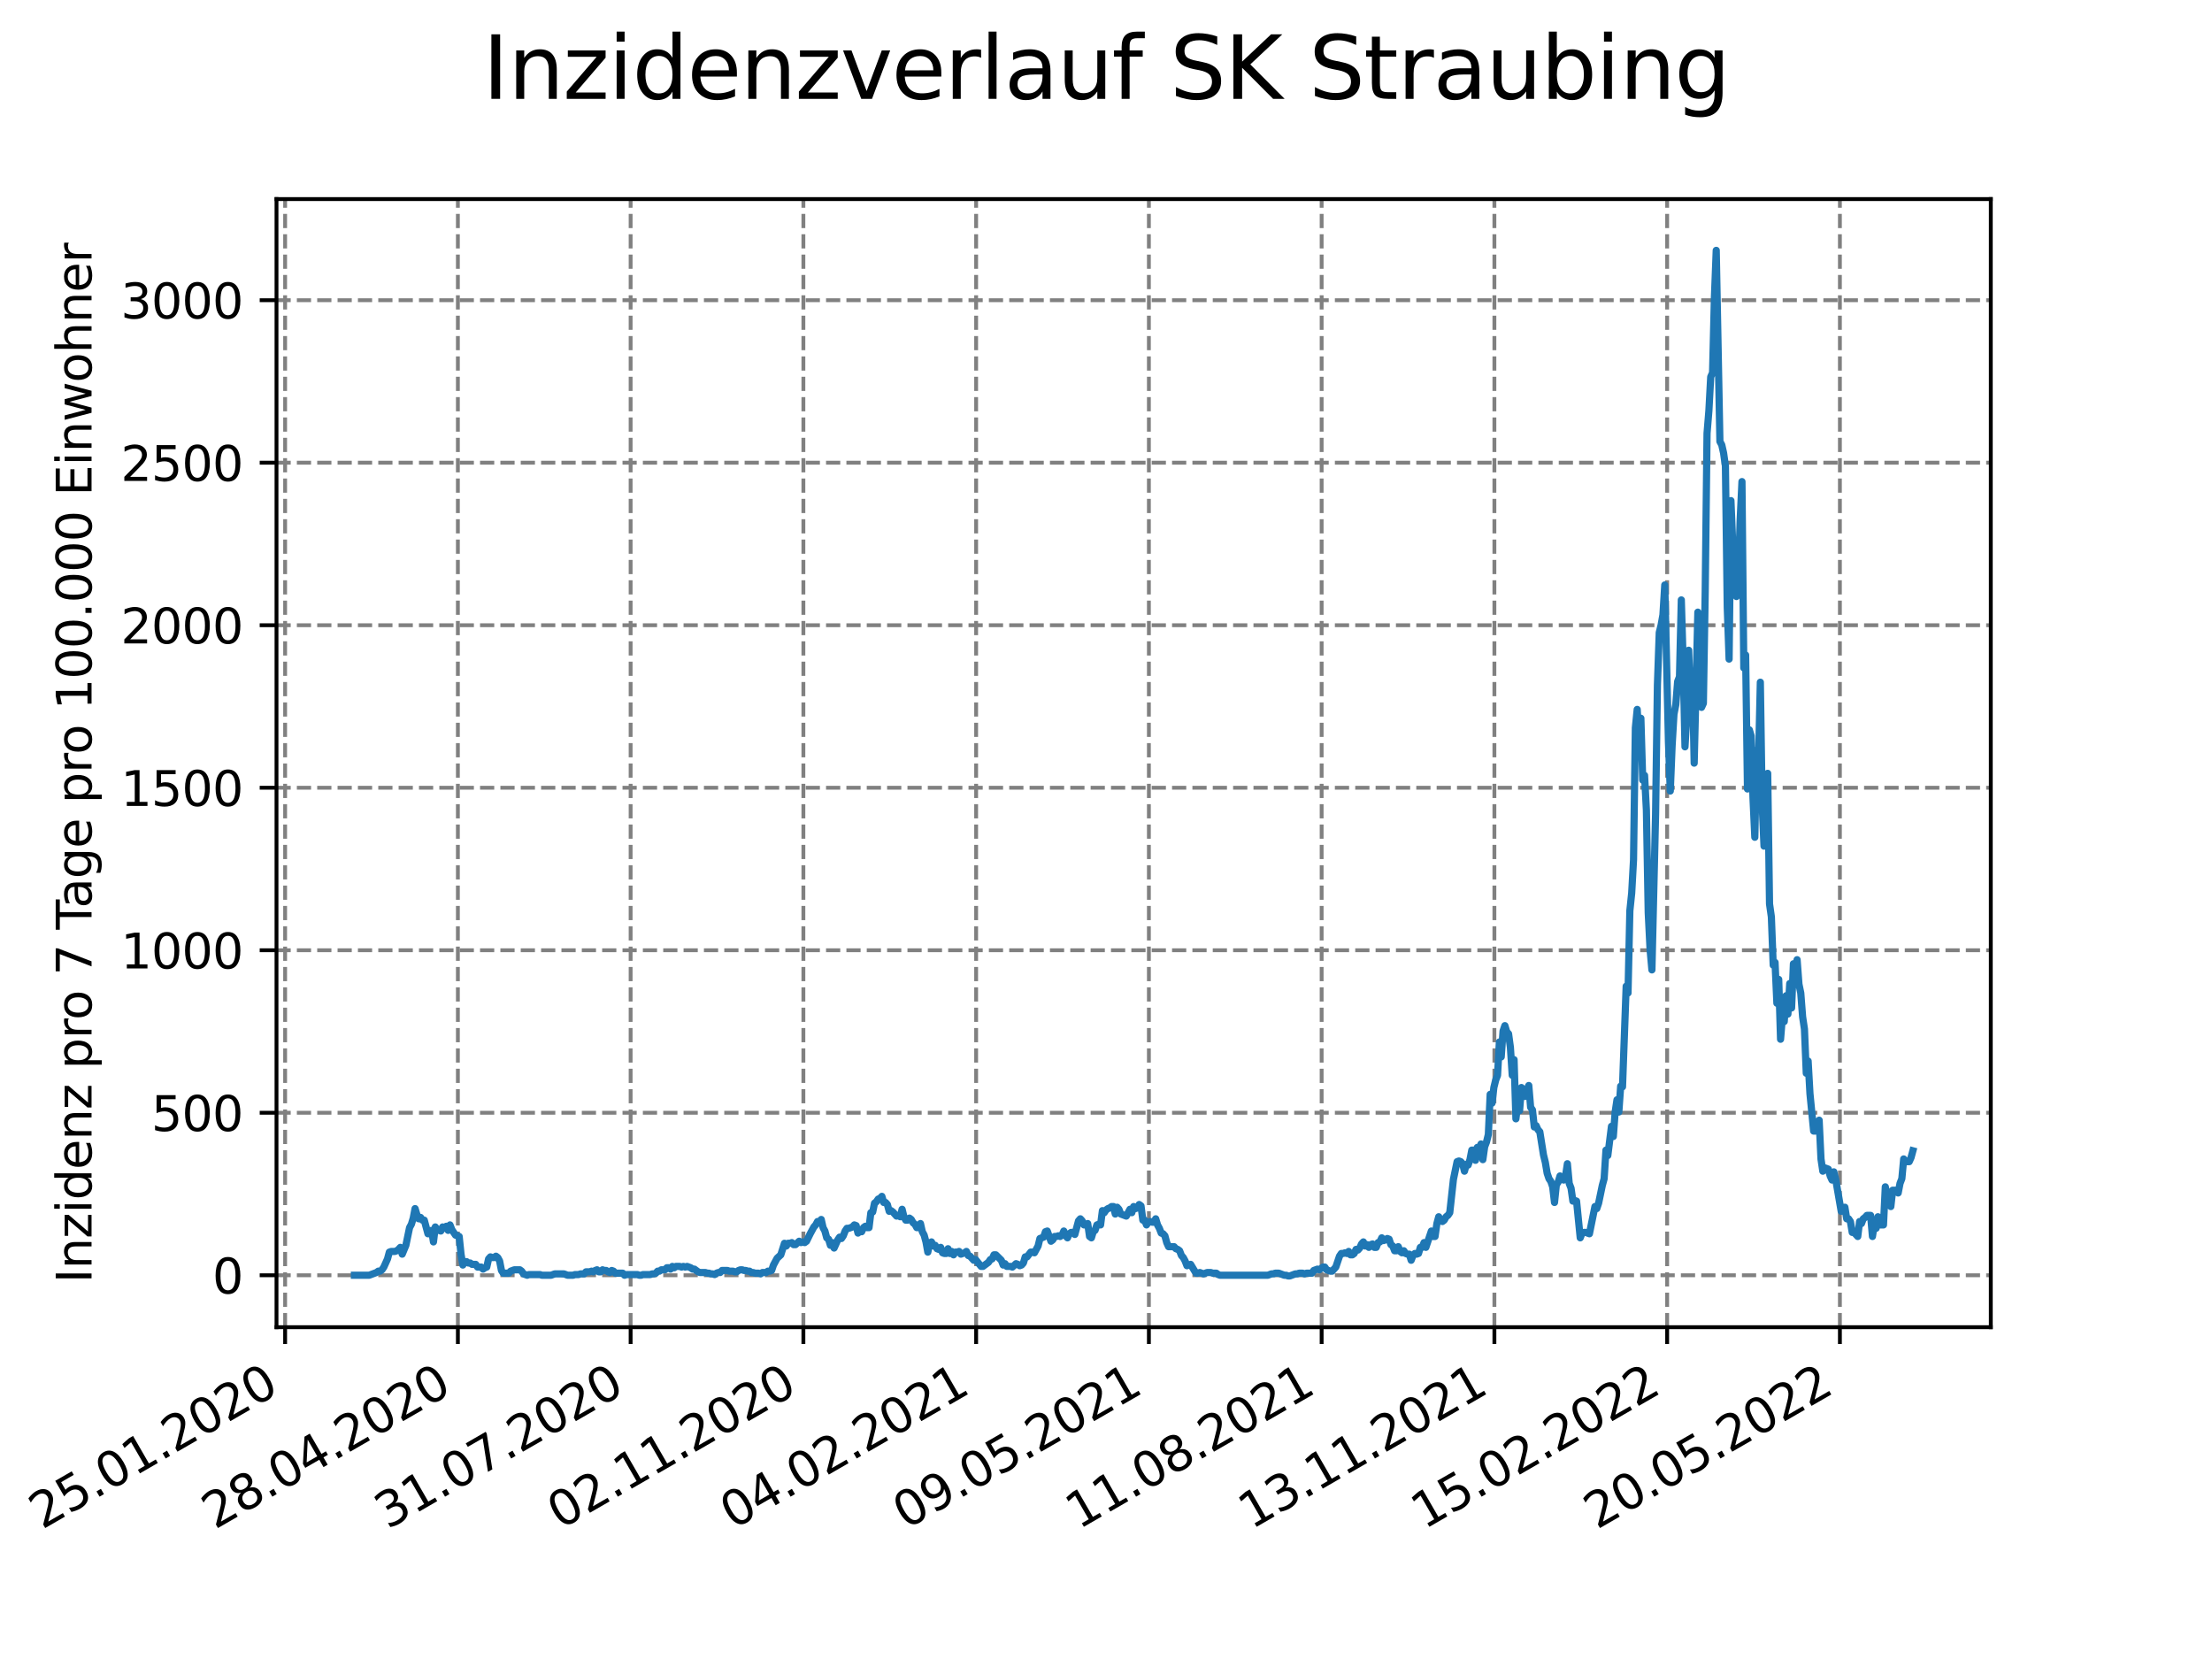 <?xml version="1.0" encoding="utf-8" standalone="no"?>
<!DOCTYPE svg PUBLIC "-//W3C//DTD SVG 1.1//EN"
  "http://www.w3.org/Graphics/SVG/1.1/DTD/svg11.dtd">
<svg xmlns:xlink="http://www.w3.org/1999/xlink" width="460.8pt" height="345.6pt" viewBox="0 0 460.8 345.6" xmlns="http://www.w3.org/2000/svg" version="1.1">
 <defs>
  <style type="text/css">*{stroke-linejoin: round; stroke-linecap: butt}</style>
 </defs>
 <g id="figure_1">
  <g id="patch_1">
   <path d="M 0 345.6 
L 460.8 345.6 
L 460.8 0 
L 0 0 
z
" style="fill: #ffffff"/>
  </g>
  <g id="axes_1">
   <g id="patch_2">
    <path d="M 57.6 276.48 
L 414.72 276.48 
L 414.72 41.472 
L 57.6 41.472 
z
" style="fill: #ffffff"/>
   </g>
   <g id="matplotlib.axis_1">
    <g id="xtick_1">
     <g id="line2d_1">
      <path d="M 59.396 276.48 
L 59.396 41.472 
" clip-path="url(#p473a9c6e36)" style="fill: none; stroke-dasharray: 2.96,1.28; stroke-dashoffset: 0; stroke: #808080; stroke-width: 0.8"/>
     </g>
     <g id="line2d_2">
      <defs>
       <path id="m94515f884a" d="M 0 0 
L 0 3.5 
" style="stroke: #000000; stroke-width: 0.8"/>
      </defs>
      <g>
       <use xlink:href="#m94515f884a" x="59.396" y="276.48" style="stroke: #000000; stroke-width: 0.8"/>
      </g>
     </g>
     <g id="text_1">
      <!-- 25.01.2020 -->
      <g transform="translate(8.771 318.689)rotate(-30)scale(0.1 -0.1)">
       <defs>
        <path id="DejaVuSans-32" d="M 1228 531 
L 3431 531 
L 3431 0 
L 469 0 
L 469 531 
Q 828 903 1448 1529 
Q 2069 2156 2228 2338 
Q 2531 2678 2651 2914 
Q 2772 3150 2772 3378 
Q 2772 3750 2511 3984 
Q 2250 4219 1831 4219 
Q 1534 4219 1204 4116 
Q 875 4013 500 3803 
L 500 4441 
Q 881 4594 1212 4672 
Q 1544 4750 1819 4750 
Q 2544 4750 2975 4387 
Q 3406 4025 3406 3419 
Q 3406 3131 3298 2873 
Q 3191 2616 2906 2266 
Q 2828 2175 2409 1742 
Q 1991 1309 1228 531 
z
" transform="scale(0.016)"/>
        <path id="DejaVuSans-35" d="M 691 4666 
L 3169 4666 
L 3169 4134 
L 1269 4134 
L 1269 2991 
Q 1406 3038 1543 3061 
Q 1681 3084 1819 3084 
Q 2600 3084 3056 2656 
Q 3513 2228 3513 1497 
Q 3513 744 3044 326 
Q 2575 -91 1722 -91 
Q 1428 -91 1123 -41 
Q 819 9 494 109 
L 494 744 
Q 775 591 1075 516 
Q 1375 441 1709 441 
Q 2250 441 2565 725 
Q 2881 1009 2881 1497 
Q 2881 1984 2565 2268 
Q 2250 2553 1709 2553 
Q 1456 2553 1204 2497 
Q 953 2441 691 2322 
L 691 4666 
z
" transform="scale(0.016)"/>
        <path id="DejaVuSans-2e" d="M 684 794 
L 1344 794 
L 1344 0 
L 684 0 
L 684 794 
z
" transform="scale(0.016)"/>
        <path id="DejaVuSans-30" d="M 2034 4250 
Q 1547 4250 1301 3770 
Q 1056 3291 1056 2328 
Q 1056 1369 1301 889 
Q 1547 409 2034 409 
Q 2525 409 2770 889 
Q 3016 1369 3016 2328 
Q 3016 3291 2770 3770 
Q 2525 4250 2034 4250 
z
M 2034 4750 
Q 2819 4750 3233 4129 
Q 3647 3509 3647 2328 
Q 3647 1150 3233 529 
Q 2819 -91 2034 -91 
Q 1250 -91 836 529 
Q 422 1150 422 2328 
Q 422 3509 836 4129 
Q 1250 4750 2034 4750 
z
" transform="scale(0.016)"/>
        <path id="DejaVuSans-31" d="M 794 531 
L 1825 531 
L 1825 4091 
L 703 3866 
L 703 4441 
L 1819 4666 
L 2450 4666 
L 2450 531 
L 3481 531 
L 3481 0 
L 794 0 
L 794 531 
z
" transform="scale(0.016)"/>
       </defs>
       <use xlink:href="#DejaVuSans-32"/>
       <use xlink:href="#DejaVuSans-35" x="63.623"/>
       <use xlink:href="#DejaVuSans-2e" x="127.246"/>
       <use xlink:href="#DejaVuSans-30" x="159.033"/>
       <use xlink:href="#DejaVuSans-31" x="222.656"/>
       <use xlink:href="#DejaVuSans-2e" x="286.279"/>
       <use xlink:href="#DejaVuSans-32" x="318.066"/>
       <use xlink:href="#DejaVuSans-30" x="381.689"/>
       <use xlink:href="#DejaVuSans-32" x="445.312"/>
       <use xlink:href="#DejaVuSans-30" x="508.936"/>
      </g>
     </g>
    </g>
    <g id="xtick_2">
     <g id="line2d_3">
      <path d="M 95.384 276.48 
L 95.384 41.472 
" clip-path="url(#p473a9c6e36)" style="fill: none; stroke-dasharray: 2.96,1.28; stroke-dashoffset: 0; stroke: #808080; stroke-width: 0.8"/>
     </g>
     <g id="line2d_4">
      <g>
       <use xlink:href="#m94515f884a" x="95.384" y="276.48" style="stroke: #000000; stroke-width: 0.8"/>
      </g>
     </g>
     <g id="text_2">
      <!-- 28.04.2020 -->
      <g transform="translate(44.759 318.689)rotate(-30)scale(0.1 -0.1)">
       <defs>
        <path id="DejaVuSans-38" d="M 2034 2216 
Q 1584 2216 1326 1975 
Q 1069 1734 1069 1313 
Q 1069 891 1326 650 
Q 1584 409 2034 409 
Q 2484 409 2743 651 
Q 3003 894 3003 1313 
Q 3003 1734 2745 1975 
Q 2488 2216 2034 2216 
z
M 1403 2484 
Q 997 2584 770 2862 
Q 544 3141 544 3541 
Q 544 4100 942 4425 
Q 1341 4750 2034 4750 
Q 2731 4750 3128 4425 
Q 3525 4100 3525 3541 
Q 3525 3141 3298 2862 
Q 3072 2584 2669 2484 
Q 3125 2378 3379 2068 
Q 3634 1759 3634 1313 
Q 3634 634 3220 271 
Q 2806 -91 2034 -91 
Q 1263 -91 848 271 
Q 434 634 434 1313 
Q 434 1759 690 2068 
Q 947 2378 1403 2484 
z
M 1172 3481 
Q 1172 3119 1398 2916 
Q 1625 2713 2034 2713 
Q 2441 2713 2670 2916 
Q 2900 3119 2900 3481 
Q 2900 3844 2670 4047 
Q 2441 4250 2034 4250 
Q 1625 4250 1398 4047 
Q 1172 3844 1172 3481 
z
" transform="scale(0.016)"/>
        <path id="DejaVuSans-34" d="M 2419 4116 
L 825 1625 
L 2419 1625 
L 2419 4116 
z
M 2253 4666 
L 3047 4666 
L 3047 1625 
L 3713 1625 
L 3713 1100 
L 3047 1100 
L 3047 0 
L 2419 0 
L 2419 1100 
L 313 1100 
L 313 1709 
L 2253 4666 
z
" transform="scale(0.016)"/>
       </defs>
       <use xlink:href="#DejaVuSans-32"/>
       <use xlink:href="#DejaVuSans-38" x="63.623"/>
       <use xlink:href="#DejaVuSans-2e" x="127.246"/>
       <use xlink:href="#DejaVuSans-30" x="159.033"/>
       <use xlink:href="#DejaVuSans-34" x="222.656"/>
       <use xlink:href="#DejaVuSans-2e" x="286.279"/>
       <use xlink:href="#DejaVuSans-32" x="318.066"/>
       <use xlink:href="#DejaVuSans-30" x="381.689"/>
       <use xlink:href="#DejaVuSans-32" x="445.312"/>
       <use xlink:href="#DejaVuSans-30" x="508.936"/>
      </g>
     </g>
    </g>
    <g id="xtick_3">
     <g id="line2d_5">
      <path d="M 131.371 276.48 
L 131.371 41.472 
" clip-path="url(#p473a9c6e36)" style="fill: none; stroke-dasharray: 2.96,1.28; stroke-dashoffset: 0; stroke: #808080; stroke-width: 0.8"/>
     </g>
     <g id="line2d_6">
      <g>
       <use xlink:href="#m94515f884a" x="131.371" y="276.48" style="stroke: #000000; stroke-width: 0.8"/>
      </g>
     </g>
     <g id="text_3">
      <!-- 31.07.2020 -->
      <g transform="translate(80.746 318.689)rotate(-30)scale(0.1 -0.1)">
       <defs>
        <path id="DejaVuSans-33" d="M 2597 2516 
Q 3050 2419 3304 2112 
Q 3559 1806 3559 1356 
Q 3559 666 3084 287 
Q 2609 -91 1734 -91 
Q 1441 -91 1130 -33 
Q 819 25 488 141 
L 488 750 
Q 750 597 1062 519 
Q 1375 441 1716 441 
Q 2309 441 2620 675 
Q 2931 909 2931 1356 
Q 2931 1769 2642 2001 
Q 2353 2234 1838 2234 
L 1294 2234 
L 1294 2753 
L 1863 2753 
Q 2328 2753 2575 2939 
Q 2822 3125 2822 3475 
Q 2822 3834 2567 4026 
Q 2313 4219 1838 4219 
Q 1578 4219 1281 4162 
Q 984 4106 628 3988 
L 628 4550 
Q 988 4650 1302 4700 
Q 1616 4750 1894 4750 
Q 2613 4750 3031 4423 
Q 3450 4097 3450 3541 
Q 3450 3153 3228 2886 
Q 3006 2619 2597 2516 
z
" transform="scale(0.016)"/>
        <path id="DejaVuSans-37" d="M 525 4666 
L 3525 4666 
L 3525 4397 
L 1831 0 
L 1172 0 
L 2766 4134 
L 525 4134 
L 525 4666 
z
" transform="scale(0.016)"/>
       </defs>
       <use xlink:href="#DejaVuSans-33"/>
       <use xlink:href="#DejaVuSans-31" x="63.623"/>
       <use xlink:href="#DejaVuSans-2e" x="127.246"/>
       <use xlink:href="#DejaVuSans-30" x="159.033"/>
       <use xlink:href="#DejaVuSans-37" x="222.656"/>
       <use xlink:href="#DejaVuSans-2e" x="286.279"/>
       <use xlink:href="#DejaVuSans-32" x="318.066"/>
       <use xlink:href="#DejaVuSans-30" x="381.689"/>
       <use xlink:href="#DejaVuSans-32" x="445.312"/>
       <use xlink:href="#DejaVuSans-30" x="508.936"/>
      </g>
     </g>
    </g>
    <g id="xtick_4">
     <g id="line2d_7">
      <path d="M 167.359 276.48 
L 167.359 41.472 
" clip-path="url(#p473a9c6e36)" style="fill: none; stroke-dasharray: 2.96,1.28; stroke-dashoffset: 0; stroke: #808080; stroke-width: 0.8"/>
     </g>
     <g id="line2d_8">
      <g>
       <use xlink:href="#m94515f884a" x="167.359" y="276.48" style="stroke: #000000; stroke-width: 0.8"/>
      </g>
     </g>
     <g id="text_4">
      <!-- 02.11.2020 -->
      <g transform="translate(116.734 318.689)rotate(-30)scale(0.1 -0.1)">
       <use xlink:href="#DejaVuSans-30"/>
       <use xlink:href="#DejaVuSans-32" x="63.623"/>
       <use xlink:href="#DejaVuSans-2e" x="127.246"/>
       <use xlink:href="#DejaVuSans-31" x="159.033"/>
       <use xlink:href="#DejaVuSans-31" x="222.656"/>
       <use xlink:href="#DejaVuSans-2e" x="286.279"/>
       <use xlink:href="#DejaVuSans-32" x="318.066"/>
       <use xlink:href="#DejaVuSans-30" x="381.689"/>
       <use xlink:href="#DejaVuSans-32" x="445.312"/>
       <use xlink:href="#DejaVuSans-30" x="508.936"/>
      </g>
     </g>
    </g>
    <g id="xtick_5">
     <g id="line2d_9">
      <path d="M 203.347 276.48 
L 203.347 41.472 
" clip-path="url(#p473a9c6e36)" style="fill: none; stroke-dasharray: 2.96,1.28; stroke-dashoffset: 0; stroke: #808080; stroke-width: 0.8"/>
     </g>
     <g id="line2d_10">
      <g>
       <use xlink:href="#m94515f884a" x="203.347" y="276.48" style="stroke: #000000; stroke-width: 0.8"/>
      </g>
     </g>
     <g id="text_5">
      <!-- 04.02.2021 -->
      <g transform="translate(152.722 318.689)rotate(-30)scale(0.1 -0.1)">
       <use xlink:href="#DejaVuSans-30"/>
       <use xlink:href="#DejaVuSans-34" x="63.623"/>
       <use xlink:href="#DejaVuSans-2e" x="127.246"/>
       <use xlink:href="#DejaVuSans-30" x="159.033"/>
       <use xlink:href="#DejaVuSans-32" x="222.656"/>
       <use xlink:href="#DejaVuSans-2e" x="286.279"/>
       <use xlink:href="#DejaVuSans-32" x="318.066"/>
       <use xlink:href="#DejaVuSans-30" x="381.689"/>
       <use xlink:href="#DejaVuSans-32" x="445.312"/>
       <use xlink:href="#DejaVuSans-31" x="508.936"/>
      </g>
     </g>
    </g>
    <g id="xtick_6">
     <g id="line2d_11">
      <path d="M 239.334 276.48 
L 239.334 41.472 
" clip-path="url(#p473a9c6e36)" style="fill: none; stroke-dasharray: 2.96,1.28; stroke-dashoffset: 0; stroke: #808080; stroke-width: 0.8"/>
     </g>
     <g id="line2d_12">
      <g>
       <use xlink:href="#m94515f884a" x="239.334" y="276.48" style="stroke: #000000; stroke-width: 0.8"/>
      </g>
     </g>
     <g id="text_6">
      <!-- 09.05.2021 -->
      <g transform="translate(188.709 318.689)rotate(-30)scale(0.1 -0.1)">
       <defs>
        <path id="DejaVuSans-39" d="M 703 97 
L 703 672 
Q 941 559 1184 500 
Q 1428 441 1663 441 
Q 2288 441 2617 861 
Q 2947 1281 2994 2138 
Q 2813 1869 2534 1725 
Q 2256 1581 1919 1581 
Q 1219 1581 811 2004 
Q 403 2428 403 3163 
Q 403 3881 828 4315 
Q 1253 4750 1959 4750 
Q 2769 4750 3195 4129 
Q 3622 3509 3622 2328 
Q 3622 1225 3098 567 
Q 2575 -91 1691 -91 
Q 1453 -91 1209 -44 
Q 966 3 703 97 
z
M 1959 2075 
Q 2384 2075 2632 2365 
Q 2881 2656 2881 3163 
Q 2881 3666 2632 3958 
Q 2384 4250 1959 4250 
Q 1534 4250 1286 3958 
Q 1038 3666 1038 3163 
Q 1038 2656 1286 2365 
Q 1534 2075 1959 2075 
z
" transform="scale(0.016)"/>
       </defs>
       <use xlink:href="#DejaVuSans-30"/>
       <use xlink:href="#DejaVuSans-39" x="63.623"/>
       <use xlink:href="#DejaVuSans-2e" x="127.246"/>
       <use xlink:href="#DejaVuSans-30" x="159.033"/>
       <use xlink:href="#DejaVuSans-35" x="222.656"/>
       <use xlink:href="#DejaVuSans-2e" x="286.279"/>
       <use xlink:href="#DejaVuSans-32" x="318.066"/>
       <use xlink:href="#DejaVuSans-30" x="381.689"/>
       <use xlink:href="#DejaVuSans-32" x="445.312"/>
       <use xlink:href="#DejaVuSans-31" x="508.936"/>
      </g>
     </g>
    </g>
    <g id="xtick_7">
     <g id="line2d_13">
      <path d="M 275.322 276.48 
L 275.322 41.472 
" clip-path="url(#p473a9c6e36)" style="fill: none; stroke-dasharray: 2.96,1.28; stroke-dashoffset: 0; stroke: #808080; stroke-width: 0.8"/>
     </g>
     <g id="line2d_14">
      <g>
       <use xlink:href="#m94515f884a" x="275.322" y="276.48" style="stroke: #000000; stroke-width: 0.8"/>
      </g>
     </g>
     <g id="text_7">
      <!-- 11.08.2021 -->
      <g transform="translate(224.697 318.689)rotate(-30)scale(0.1 -0.1)">
       <use xlink:href="#DejaVuSans-31"/>
       <use xlink:href="#DejaVuSans-31" x="63.623"/>
       <use xlink:href="#DejaVuSans-2e" x="127.246"/>
       <use xlink:href="#DejaVuSans-30" x="159.033"/>
       <use xlink:href="#DejaVuSans-38" x="222.656"/>
       <use xlink:href="#DejaVuSans-2e" x="286.279"/>
       <use xlink:href="#DejaVuSans-32" x="318.066"/>
       <use xlink:href="#DejaVuSans-30" x="381.689"/>
       <use xlink:href="#DejaVuSans-32" x="445.312"/>
       <use xlink:href="#DejaVuSans-31" x="508.936"/>
      </g>
     </g>
    </g>
    <g id="xtick_8">
     <g id="line2d_15">
      <path d="M 311.31 276.48 
L 311.31 41.472 
" clip-path="url(#p473a9c6e36)" style="fill: none; stroke-dasharray: 2.96,1.28; stroke-dashoffset: 0; stroke: #808080; stroke-width: 0.8"/>
     </g>
     <g id="line2d_16">
      <g>
       <use xlink:href="#m94515f884a" x="311.31" y="276.48" style="stroke: #000000; stroke-width: 0.8"/>
      </g>
     </g>
     <g id="text_8">
      <!-- 13.11.2021 -->
      <g transform="translate(260.685 318.689)rotate(-30)scale(0.1 -0.1)">
       <use xlink:href="#DejaVuSans-31"/>
       <use xlink:href="#DejaVuSans-33" x="63.623"/>
       <use xlink:href="#DejaVuSans-2e" x="127.246"/>
       <use xlink:href="#DejaVuSans-31" x="159.033"/>
       <use xlink:href="#DejaVuSans-31" x="222.656"/>
       <use xlink:href="#DejaVuSans-2e" x="286.279"/>
       <use xlink:href="#DejaVuSans-32" x="318.066"/>
       <use xlink:href="#DejaVuSans-30" x="381.689"/>
       <use xlink:href="#DejaVuSans-32" x="445.312"/>
       <use xlink:href="#DejaVuSans-31" x="508.936"/>
      </g>
     </g>
    </g>
    <g id="xtick_9">
     <g id="line2d_17">
      <path d="M 347.297 276.48 
L 347.297 41.472 
" clip-path="url(#p473a9c6e36)" style="fill: none; stroke-dasharray: 2.96,1.28; stroke-dashoffset: 0; stroke: #808080; stroke-width: 0.8"/>
     </g>
     <g id="line2d_18">
      <g>
       <use xlink:href="#m94515f884a" x="347.297" y="276.48" style="stroke: #000000; stroke-width: 0.8"/>
      </g>
     </g>
     <g id="text_9">
      <!-- 15.02.2022 -->
      <g transform="translate(296.672 318.689)rotate(-30)scale(0.1 -0.1)">
       <use xlink:href="#DejaVuSans-31"/>
       <use xlink:href="#DejaVuSans-35" x="63.623"/>
       <use xlink:href="#DejaVuSans-2e" x="127.246"/>
       <use xlink:href="#DejaVuSans-30" x="159.033"/>
       <use xlink:href="#DejaVuSans-32" x="222.656"/>
       <use xlink:href="#DejaVuSans-2e" x="286.279"/>
       <use xlink:href="#DejaVuSans-32" x="318.066"/>
       <use xlink:href="#DejaVuSans-30" x="381.689"/>
       <use xlink:href="#DejaVuSans-32" x="445.312"/>
       <use xlink:href="#DejaVuSans-32" x="508.936"/>
      </g>
     </g>
    </g>
    <g id="xtick_10">
     <g id="line2d_19">
      <path d="M 383.285 276.48 
L 383.285 41.472 
" clip-path="url(#p473a9c6e36)" style="fill: none; stroke-dasharray: 2.96,1.28; stroke-dashoffset: 0; stroke: #808080; stroke-width: 0.8"/>
     </g>
     <g id="line2d_20">
      <g>
       <use xlink:href="#m94515f884a" x="383.285" y="276.48" style="stroke: #000000; stroke-width: 0.8"/>
      </g>
     </g>
     <g id="text_10">
      <!-- 20.05.2022 -->
      <g transform="translate(332.66 318.689)rotate(-30)scale(0.1 -0.1)">
       <use xlink:href="#DejaVuSans-32"/>
       <use xlink:href="#DejaVuSans-30" x="63.623"/>
       <use xlink:href="#DejaVuSans-2e" x="127.246"/>
       <use xlink:href="#DejaVuSans-30" x="159.033"/>
       <use xlink:href="#DejaVuSans-35" x="222.656"/>
       <use xlink:href="#DejaVuSans-2e" x="286.279"/>
       <use xlink:href="#DejaVuSans-32" x="318.066"/>
       <use xlink:href="#DejaVuSans-30" x="381.689"/>
       <use xlink:href="#DejaVuSans-32" x="445.312"/>
       <use xlink:href="#DejaVuSans-32" x="508.936"/>
      </g>
     </g>
    </g>
   </g>
   <g id="matplotlib.axis_2">
    <g id="ytick_1">
     <g id="line2d_21">
      <path d="M 57.6 265.656 
L 414.72 265.656 
" clip-path="url(#p473a9c6e36)" style="fill: none; stroke-dasharray: 2.96,1.28; stroke-dashoffset: 0; stroke: #808080; stroke-width: 0.8"/>
     </g>
     <g id="line2d_22">
      <defs>
       <path id="mb7e774ec4a" d="M 0 0 
L -3.5 0 
" style="stroke: #000000; stroke-width: 0.8"/>
      </defs>
      <g>
       <use xlink:href="#mb7e774ec4a" x="57.6" y="265.656" style="stroke: #000000; stroke-width: 0.8"/>
      </g>
     </g>
     <g id="text_11">
      <!-- 0 -->
      <g transform="translate(44.237 269.455)scale(0.1 -0.1)">
       <use xlink:href="#DejaVuSans-30"/>
      </g>
     </g>
    </g>
    <g id="ytick_2">
     <g id="line2d_23">
      <path d="M 57.6 231.803 
L 414.72 231.803 
" clip-path="url(#p473a9c6e36)" style="fill: none; stroke-dasharray: 2.96,1.28; stroke-dashoffset: 0; stroke: #808080; stroke-width: 0.8"/>
     </g>
     <g id="line2d_24">
      <g>
       <use xlink:href="#mb7e774ec4a" x="57.6" y="231.803" style="stroke: #000000; stroke-width: 0.8"/>
      </g>
     </g>
     <g id="text_12">
      <!-- 500 -->
      <g transform="translate(31.512 235.602)scale(0.1 -0.1)">
       <use xlink:href="#DejaVuSans-35"/>
       <use xlink:href="#DejaVuSans-30" x="63.623"/>
       <use xlink:href="#DejaVuSans-30" x="127.246"/>
      </g>
     </g>
    </g>
    <g id="ytick_3">
     <g id="line2d_25">
      <path d="M 57.6 197.949 
L 414.72 197.949 
" clip-path="url(#p473a9c6e36)" style="fill: none; stroke-dasharray: 2.96,1.28; stroke-dashoffset: 0; stroke: #808080; stroke-width: 0.8"/>
     </g>
     <g id="line2d_26">
      <g>
       <use xlink:href="#mb7e774ec4a" x="57.6" y="197.949" style="stroke: #000000; stroke-width: 0.8"/>
      </g>
     </g>
     <g id="text_13">
      <!-- 1000 -->
      <g transform="translate(25.15 201.748)scale(0.1 -0.1)">
       <use xlink:href="#DejaVuSans-31"/>
       <use xlink:href="#DejaVuSans-30" x="63.623"/>
       <use xlink:href="#DejaVuSans-30" x="127.246"/>
       <use xlink:href="#DejaVuSans-30" x="190.869"/>
      </g>
     </g>
    </g>
    <g id="ytick_4">
     <g id="line2d_27">
      <path d="M 57.6 164.095 
L 414.72 164.095 
" clip-path="url(#p473a9c6e36)" style="fill: none; stroke-dasharray: 2.96,1.28; stroke-dashoffset: 0; stroke: #808080; stroke-width: 0.8"/>
     </g>
     <g id="line2d_28">
      <g>
       <use xlink:href="#mb7e774ec4a" x="57.6" y="164.095" style="stroke: #000000; stroke-width: 0.8"/>
      </g>
     </g>
     <g id="text_14">
      <!-- 1500 -->
      <g transform="translate(25.15 167.895)scale(0.1 -0.1)">
       <use xlink:href="#DejaVuSans-31"/>
       <use xlink:href="#DejaVuSans-35" x="63.623"/>
       <use xlink:href="#DejaVuSans-30" x="127.246"/>
       <use xlink:href="#DejaVuSans-30" x="190.869"/>
      </g>
     </g>
    </g>
    <g id="ytick_5">
     <g id="line2d_29">
      <path d="M 57.6 130.242 
L 414.72 130.242 
" clip-path="url(#p473a9c6e36)" style="fill: none; stroke-dasharray: 2.96,1.28; stroke-dashoffset: 0; stroke: #808080; stroke-width: 0.8"/>
     </g>
     <g id="line2d_30">
      <g>
       <use xlink:href="#mb7e774ec4a" x="57.6" y="130.242" style="stroke: #000000; stroke-width: 0.8"/>
      </g>
     </g>
     <g id="text_15">
      <!-- 2000 -->
      <g transform="translate(25.15 134.041)scale(0.1 -0.1)">
       <use xlink:href="#DejaVuSans-32"/>
       <use xlink:href="#DejaVuSans-30" x="63.623"/>
       <use xlink:href="#DejaVuSans-30" x="127.246"/>
       <use xlink:href="#DejaVuSans-30" x="190.869"/>
      </g>
     </g>
    </g>
    <g id="ytick_6">
     <g id="line2d_31">
      <path d="M 57.6 96.388 
L 414.72 96.388 
" clip-path="url(#p473a9c6e36)" style="fill: none; stroke-dasharray: 2.96,1.28; stroke-dashoffset: 0; stroke: #808080; stroke-width: 0.8"/>
     </g>
     <g id="line2d_32">
      <g>
       <use xlink:href="#mb7e774ec4a" x="57.6" y="96.388" style="stroke: #000000; stroke-width: 0.8"/>
      </g>
     </g>
     <g id="text_16">
      <!-- 2500 -->
      <g transform="translate(25.15 100.187)scale(0.1 -0.1)">
       <use xlink:href="#DejaVuSans-32"/>
       <use xlink:href="#DejaVuSans-35" x="63.623"/>
       <use xlink:href="#DejaVuSans-30" x="127.246"/>
       <use xlink:href="#DejaVuSans-30" x="190.869"/>
      </g>
     </g>
    </g>
    <g id="ytick_7">
     <g id="line2d_33">
      <path d="M 57.6 62.535 
L 414.72 62.535 
" clip-path="url(#p473a9c6e36)" style="fill: none; stroke-dasharray: 2.96,1.28; stroke-dashoffset: 0; stroke: #808080; stroke-width: 0.8"/>
     </g>
     <g id="line2d_34">
      <g>
       <use xlink:href="#mb7e774ec4a" x="57.6" y="62.535" style="stroke: #000000; stroke-width: 0.8"/>
      </g>
     </g>
     <g id="text_17">
      <!-- 3000 -->
      <g transform="translate(25.15 66.334)scale(0.1 -0.1)">
       <use xlink:href="#DejaVuSans-33"/>
       <use xlink:href="#DejaVuSans-30" x="63.623"/>
       <use xlink:href="#DejaVuSans-30" x="127.246"/>
       <use xlink:href="#DejaVuSans-30" x="190.869"/>
      </g>
     </g>
    </g>
    <g id="text_18">
     <!-- Inzidenz pro 7 Tage pro 100.000 Einwohner -->
     <g transform="translate(19.07 267.301)rotate(-90)scale(0.1 -0.1)">
      <defs>
       <path id="DejaVuSans-49" d="M 628 4666 
L 1259 4666 
L 1259 0 
L 628 0 
L 628 4666 
z
" transform="scale(0.016)"/>
       <path id="DejaVuSans-6e" d="M 3513 2113 
L 3513 0 
L 2938 0 
L 2938 2094 
Q 2938 2591 2744 2837 
Q 2550 3084 2163 3084 
Q 1697 3084 1428 2787 
Q 1159 2491 1159 1978 
L 1159 0 
L 581 0 
L 581 3500 
L 1159 3500 
L 1159 2956 
Q 1366 3272 1645 3428 
Q 1925 3584 2291 3584 
Q 2894 3584 3203 3211 
Q 3513 2838 3513 2113 
z
" transform="scale(0.016)"/>
       <path id="DejaVuSans-7a" d="M 353 3500 
L 3084 3500 
L 3084 2975 
L 922 459 
L 3084 459 
L 3084 0 
L 275 0 
L 275 525 
L 2438 3041 
L 353 3041 
L 353 3500 
z
" transform="scale(0.016)"/>
       <path id="DejaVuSans-69" d="M 603 3500 
L 1178 3500 
L 1178 0 
L 603 0 
L 603 3500 
z
M 603 4863 
L 1178 4863 
L 1178 4134 
L 603 4134 
L 603 4863 
z
" transform="scale(0.016)"/>
       <path id="DejaVuSans-64" d="M 2906 2969 
L 2906 4863 
L 3481 4863 
L 3481 0 
L 2906 0 
L 2906 525 
Q 2725 213 2448 61 
Q 2172 -91 1784 -91 
Q 1150 -91 751 415 
Q 353 922 353 1747 
Q 353 2572 751 3078 
Q 1150 3584 1784 3584 
Q 2172 3584 2448 3432 
Q 2725 3281 2906 2969 
z
M 947 1747 
Q 947 1113 1208 752 
Q 1469 391 1925 391 
Q 2381 391 2643 752 
Q 2906 1113 2906 1747 
Q 2906 2381 2643 2742 
Q 2381 3103 1925 3103 
Q 1469 3103 1208 2742 
Q 947 2381 947 1747 
z
" transform="scale(0.016)"/>
       <path id="DejaVuSans-65" d="M 3597 1894 
L 3597 1613 
L 953 1613 
Q 991 1019 1311 708 
Q 1631 397 2203 397 
Q 2534 397 2845 478 
Q 3156 559 3463 722 
L 3463 178 
Q 3153 47 2828 -22 
Q 2503 -91 2169 -91 
Q 1331 -91 842 396 
Q 353 884 353 1716 
Q 353 2575 817 3079 
Q 1281 3584 2069 3584 
Q 2775 3584 3186 3129 
Q 3597 2675 3597 1894 
z
M 3022 2063 
Q 3016 2534 2758 2815 
Q 2500 3097 2075 3097 
Q 1594 3097 1305 2825 
Q 1016 2553 972 2059 
L 3022 2063 
z
" transform="scale(0.016)"/>
       <path id="DejaVuSans-20" transform="scale(0.016)"/>
       <path id="DejaVuSans-70" d="M 1159 525 
L 1159 -1331 
L 581 -1331 
L 581 3500 
L 1159 3500 
L 1159 2969 
Q 1341 3281 1617 3432 
Q 1894 3584 2278 3584 
Q 2916 3584 3314 3078 
Q 3713 2572 3713 1747 
Q 3713 922 3314 415 
Q 2916 -91 2278 -91 
Q 1894 -91 1617 61 
Q 1341 213 1159 525 
z
M 3116 1747 
Q 3116 2381 2855 2742 
Q 2594 3103 2138 3103 
Q 1681 3103 1420 2742 
Q 1159 2381 1159 1747 
Q 1159 1113 1420 752 
Q 1681 391 2138 391 
Q 2594 391 2855 752 
Q 3116 1113 3116 1747 
z
" transform="scale(0.016)"/>
       <path id="DejaVuSans-72" d="M 2631 2963 
Q 2534 3019 2420 3045 
Q 2306 3072 2169 3072 
Q 1681 3072 1420 2755 
Q 1159 2438 1159 1844 
L 1159 0 
L 581 0 
L 581 3500 
L 1159 3500 
L 1159 2956 
Q 1341 3275 1631 3429 
Q 1922 3584 2338 3584 
Q 2397 3584 2469 3576 
Q 2541 3569 2628 3553 
L 2631 2963 
z
" transform="scale(0.016)"/>
       <path id="DejaVuSans-6f" d="M 1959 3097 
Q 1497 3097 1228 2736 
Q 959 2375 959 1747 
Q 959 1119 1226 758 
Q 1494 397 1959 397 
Q 2419 397 2687 759 
Q 2956 1122 2956 1747 
Q 2956 2369 2687 2733 
Q 2419 3097 1959 3097 
z
M 1959 3584 
Q 2709 3584 3137 3096 
Q 3566 2609 3566 1747 
Q 3566 888 3137 398 
Q 2709 -91 1959 -91 
Q 1206 -91 779 398 
Q 353 888 353 1747 
Q 353 2609 779 3096 
Q 1206 3584 1959 3584 
z
" transform="scale(0.016)"/>
       <path id="DejaVuSans-54" d="M -19 4666 
L 3928 4666 
L 3928 4134 
L 2272 4134 
L 2272 0 
L 1638 0 
L 1638 4134 
L -19 4134 
L -19 4666 
z
" transform="scale(0.016)"/>
       <path id="DejaVuSans-61" d="M 2194 1759 
Q 1497 1759 1228 1600 
Q 959 1441 959 1056 
Q 959 750 1161 570 
Q 1363 391 1709 391 
Q 2188 391 2477 730 
Q 2766 1069 2766 1631 
L 2766 1759 
L 2194 1759 
z
M 3341 1997 
L 3341 0 
L 2766 0 
L 2766 531 
Q 2569 213 2275 61 
Q 1981 -91 1556 -91 
Q 1019 -91 701 211 
Q 384 513 384 1019 
Q 384 1609 779 1909 
Q 1175 2209 1959 2209 
L 2766 2209 
L 2766 2266 
Q 2766 2663 2505 2880 
Q 2244 3097 1772 3097 
Q 1472 3097 1187 3025 
Q 903 2953 641 2809 
L 641 3341 
Q 956 3463 1253 3523 
Q 1550 3584 1831 3584 
Q 2591 3584 2966 3190 
Q 3341 2797 3341 1997 
z
" transform="scale(0.016)"/>
       <path id="DejaVuSans-67" d="M 2906 1791 
Q 2906 2416 2648 2759 
Q 2391 3103 1925 3103 
Q 1463 3103 1205 2759 
Q 947 2416 947 1791 
Q 947 1169 1205 825 
Q 1463 481 1925 481 
Q 2391 481 2648 825 
Q 2906 1169 2906 1791 
z
M 3481 434 
Q 3481 -459 3084 -895 
Q 2688 -1331 1869 -1331 
Q 1566 -1331 1297 -1286 
Q 1028 -1241 775 -1147 
L 775 -588 
Q 1028 -725 1275 -790 
Q 1522 -856 1778 -856 
Q 2344 -856 2625 -561 
Q 2906 -266 2906 331 
L 2906 616 
Q 2728 306 2450 153 
Q 2172 0 1784 0 
Q 1141 0 747 490 
Q 353 981 353 1791 
Q 353 2603 747 3093 
Q 1141 3584 1784 3584 
Q 2172 3584 2450 3431 
Q 2728 3278 2906 2969 
L 2906 3500 
L 3481 3500 
L 3481 434 
z
" transform="scale(0.016)"/>
       <path id="DejaVuSans-45" d="M 628 4666 
L 3578 4666 
L 3578 4134 
L 1259 4134 
L 1259 2753 
L 3481 2753 
L 3481 2222 
L 1259 2222 
L 1259 531 
L 3634 531 
L 3634 0 
L 628 0 
L 628 4666 
z
" transform="scale(0.016)"/>
       <path id="DejaVuSans-77" d="M 269 3500 
L 844 3500 
L 1563 769 
L 2278 3500 
L 2956 3500 
L 3675 769 
L 4391 3500 
L 4966 3500 
L 4050 0 
L 3372 0 
L 2619 2869 
L 1863 0 
L 1184 0 
L 269 3500 
z
" transform="scale(0.016)"/>
       <path id="DejaVuSans-68" d="M 3513 2113 
L 3513 0 
L 2938 0 
L 2938 2094 
Q 2938 2591 2744 2837 
Q 2550 3084 2163 3084 
Q 1697 3084 1428 2787 
Q 1159 2491 1159 1978 
L 1159 0 
L 581 0 
L 581 4863 
L 1159 4863 
L 1159 2956 
Q 1366 3272 1645 3428 
Q 1925 3584 2291 3584 
Q 2894 3584 3203 3211 
Q 3513 2838 3513 2113 
z
" transform="scale(0.016)"/>
      </defs>
      <use xlink:href="#DejaVuSans-49"/>
      <use xlink:href="#DejaVuSans-6e" x="29.492"/>
      <use xlink:href="#DejaVuSans-7a" x="92.871"/>
      <use xlink:href="#DejaVuSans-69" x="145.361"/>
      <use xlink:href="#DejaVuSans-64" x="173.145"/>
      <use xlink:href="#DejaVuSans-65" x="236.621"/>
      <use xlink:href="#DejaVuSans-6e" x="298.145"/>
      <use xlink:href="#DejaVuSans-7a" x="361.523"/>
      <use xlink:href="#DejaVuSans-20" x="414.014"/>
      <use xlink:href="#DejaVuSans-70" x="445.801"/>
      <use xlink:href="#DejaVuSans-72" x="509.277"/>
      <use xlink:href="#DejaVuSans-6f" x="548.141"/>
      <use xlink:href="#DejaVuSans-20" x="609.322"/>
      <use xlink:href="#DejaVuSans-37" x="641.109"/>
      <use xlink:href="#DejaVuSans-20" x="704.732"/>
      <use xlink:href="#DejaVuSans-54" x="736.52"/>
      <use xlink:href="#DejaVuSans-61" x="781.104"/>
      <use xlink:href="#DejaVuSans-67" x="842.383"/>
      <use xlink:href="#DejaVuSans-65" x="905.859"/>
      <use xlink:href="#DejaVuSans-20" x="967.383"/>
      <use xlink:href="#DejaVuSans-70" x="999.17"/>
      <use xlink:href="#DejaVuSans-72" x="1062.646"/>
      <use xlink:href="#DejaVuSans-6f" x="1101.51"/>
      <use xlink:href="#DejaVuSans-20" x="1162.691"/>
      <use xlink:href="#DejaVuSans-31" x="1194.479"/>
      <use xlink:href="#DejaVuSans-30" x="1258.102"/>
      <use xlink:href="#DejaVuSans-30" x="1321.725"/>
      <use xlink:href="#DejaVuSans-2e" x="1385.348"/>
      <use xlink:href="#DejaVuSans-30" x="1417.135"/>
      <use xlink:href="#DejaVuSans-30" x="1480.758"/>
      <use xlink:href="#DejaVuSans-30" x="1544.381"/>
      <use xlink:href="#DejaVuSans-20" x="1608.004"/>
      <use xlink:href="#DejaVuSans-45" x="1639.791"/>
      <use xlink:href="#DejaVuSans-69" x="1702.975"/>
      <use xlink:href="#DejaVuSans-6e" x="1730.758"/>
      <use xlink:href="#DejaVuSans-77" x="1794.137"/>
      <use xlink:href="#DejaVuSans-6f" x="1875.924"/>
      <use xlink:href="#DejaVuSans-68" x="1937.105"/>
      <use xlink:href="#DejaVuSans-6e" x="2000.484"/>
      <use xlink:href="#DejaVuSans-65" x="2063.863"/>
      <use xlink:href="#DejaVuSans-72" x="2125.387"/>
     </g>
    </g>
   </g>
   <g id="line2d_35">
    <path d="M 73.833 265.656 
L 76.896 265.656 
L 78.427 265.089 
L 78.81 264.806 
L 79.193 264.806 
L 79.575 264.523 
L 79.958 263.956 
L 80.724 262.256 
L 81.107 260.839 
L 81.49 260.698 
L 82.255 260.698 
L 82.638 260.556 
L 83.021 260.273 
L 83.404 259.848 
L 83.787 261.264 
L 84.552 259.423 
L 85.318 255.739 
L 85.701 255.031 
L 86.084 253.756 
L 86.467 251.772 
L 86.85 253.047 
L 87.232 253.897 
L 87.615 253.614 
L 87.998 254.181 
L 88.381 254.181 
L 89.147 257.014 
L 89.529 257.014 
L 89.912 256.306 
L 90.295 258.714 
L 90.678 255.597 
L 91.061 256.164 
L 91.827 256.447 
L 92.209 255.597 
L 92.592 255.881 
L 92.975 255.456 
L 93.358 256.306 
L 93.741 255.172 
L 94.124 256.164 
L 94.889 257.297 
L 95.655 257.581 
L 96.038 261.264 
L 96.421 263.531 
L 96.804 262.823 
L 97.186 262.823 
L 97.569 263.106 
L 97.952 263.106 
L 98.335 263.389 
L 99.101 263.389 
L 99.483 263.956 
L 100.249 263.956 
L 100.632 264.381 
L 101.015 264.098 
L 101.398 263.956 
L 101.781 262.256 
L 102.163 261.831 
L 102.546 261.973 
L 102.929 261.973 
L 103.312 261.689 
L 103.695 261.973 
L 104.078 262.681 
L 104.461 264.664 
L 104.843 265.231 
L 105.992 265.231 
L 106.375 264.806 
L 107.14 264.523 
L 108.289 264.523 
L 108.672 264.806 
L 109.055 265.373 
L 109.82 265.656 
L 110.203 265.514 
L 112.5 265.514 
L 112.883 265.656 
L 114.797 265.656 
L 115.563 265.373 
L 117.477 265.373 
L 118.243 265.656 
L 119.392 265.656 
L 119.774 265.514 
L 120.54 265.514 
L 120.923 265.373 
L 121.689 265.373 
L 122.071 264.948 
L 122.837 264.948 
L 123.22 264.806 
L 123.603 264.948 
L 123.986 264.664 
L 124.369 264.523 
L 124.751 264.948 
L 125.134 264.948 
L 125.517 264.523 
L 125.9 264.664 
L 126.283 264.664 
L 126.666 264.948 
L 127.049 265.089 
L 127.431 264.664 
L 127.814 264.806 
L 128.197 265.231 
L 129.728 265.231 
L 130.111 265.656 
L 130.494 265.514 
L 132.791 265.514 
L 133.174 265.656 
L 133.557 265.656 
L 133.94 265.514 
L 135.471 265.514 
L 135.854 265.373 
L 136.237 265.373 
L 136.62 265.231 
L 137.003 264.806 
L 137.385 264.806 
L 137.768 264.523 
L 138.534 264.523 
L 138.917 264.098 
L 139.3 264.098 
L 139.682 264.381 
L 140.065 263.814 
L 140.448 264.098 
L 140.831 263.814 
L 141.597 263.814 
L 141.98 263.956 
L 142.362 263.814 
L 142.745 263.956 
L 143.128 263.814 
L 143.894 264.098 
L 144.277 264.381 
L 144.659 264.381 
L 145.425 264.948 
L 145.808 265.089 
L 146.957 265.089 
L 147.339 265.231 
L 147.722 265.231 
L 148.105 265.373 
L 148.488 265.373 
L 148.871 265.514 
L 149.254 265.231 
L 149.637 265.089 
L 150.019 265.089 
L 150.402 264.664 
L 151.551 264.664 
L 151.934 264.806 
L 152.699 264.806 
L 153.082 264.948 
L 153.465 264.948 
L 153.848 264.664 
L 154.231 264.523 
L 154.614 264.523 
L 154.996 264.664 
L 155.379 264.664 
L 155.762 264.806 
L 156.145 264.806 
L 156.528 265.089 
L 156.911 265.089 
L 157.293 265.231 
L 158.059 265.231 
L 158.442 265.373 
L 158.825 265.089 
L 159.591 265.089 
L 159.973 264.806 
L 160.356 264.806 
L 160.739 264.664 
L 161.122 263.531 
L 161.888 262.114 
L 162.653 261.406 
L 163.419 258.997 
L 163.802 259.564 
L 164.185 258.997 
L 164.568 258.997 
L 164.95 258.856 
L 165.333 259.281 
L 165.716 259.281 
L 166.482 258.572 
L 166.865 258.856 
L 167.247 258.714 
L 167.63 258.856 
L 168.013 258.572 
L 168.779 257.014 
L 169.545 255.597 
L 169.927 255.172 
L 170.31 254.464 
L 170.693 254.606 
L 171.076 254.039 
L 171.459 255.739 
L 171.842 256.447 
L 172.224 257.864 
L 172.607 258.147 
L 172.99 259.423 
L 173.373 258.856 
L 173.756 259.989 
L 174.522 258.289 
L 174.904 257.722 
L 175.287 258.006 
L 175.67 257.439 
L 176.053 256.447 
L 176.436 255.881 
L 176.819 255.881 
L 177.584 255.597 
L 177.967 255.172 
L 178.35 255.314 
L 178.733 256.872 
L 179.116 256.306 
L 179.499 256.589 
L 179.881 255.739 
L 180.264 255.456 
L 180.647 255.739 
L 181.03 255.739 
L 181.413 252.622 
L 181.796 252.481 
L 182.179 250.639 
L 182.561 250.355 
L 182.944 249.789 
L 183.327 249.647 
L 183.71 249.222 
L 184.093 250.497 
L 184.476 250.497 
L 184.858 250.922 
L 185.241 252.339 
L 185.624 252.197 
L 186.007 252.481 
L 186.773 253.331 
L 187.156 253.189 
L 187.538 253.472 
L 187.921 251.914 
L 188.304 253.472 
L 188.687 254.181 
L 189.07 254.181 
L 189.453 253.756 
L 189.835 254.039 
L 190.218 254.747 
L 190.601 255.031 
L 190.984 255.739 
L 191.367 255.739 
L 191.75 254.889 
L 192.133 256.589 
L 192.515 257.297 
L 192.898 258.714 
L 193.281 260.839 
L 193.664 258.997 
L 194.047 258.714 
L 194.43 259.564 
L 194.812 259.423 
L 195.195 260.131 
L 195.578 260.273 
L 195.961 259.848 
L 196.344 260.981 
L 196.727 261.123 
L 197.11 261.123 
L 197.492 260.131 
L 197.875 261.123 
L 198.258 260.698 
L 198.641 261.406 
L 199.024 260.839 
L 199.407 260.839 
L 199.79 260.698 
L 200.172 261.264 
L 200.938 260.981 
L 201.321 260.698 
L 201.704 261.548 
L 202.087 261.689 
L 202.852 262.539 
L 203.235 262.398 
L 204.384 263.814 
L 204.767 263.814 
L 205.915 262.964 
L 206.298 262.398 
L 206.681 262.256 
L 207.064 261.406 
L 207.446 261.406 
L 208.595 262.539 
L 208.978 263.531 
L 209.361 263.248 
L 209.744 263.814 
L 210.509 263.814 
L 210.892 263.956 
L 211.658 263.248 
L 212.041 263.389 
L 212.423 263.673 
L 212.806 263.531 
L 213.189 263.106 
L 213.572 261.831 
L 213.955 261.831 
L 214.721 260.839 
L 215.103 260.839 
L 215.486 260.981 
L 216.252 259.564 
L 216.635 258.006 
L 217.4 257.722 
L 217.783 256.589 
L 218.166 256.447 
L 218.932 258.572 
L 219.315 258.289 
L 219.698 257.581 
L 220.08 257.581 
L 220.463 257.439 
L 220.846 257.581 
L 221.229 257.297 
L 221.612 256.447 
L 221.995 257.439 
L 222.377 257.864 
L 222.76 257.014 
L 223.143 256.731 
L 223.526 256.731 
L 223.909 257.156 
L 224.675 254.322 
L 225.057 253.897 
L 225.44 254.322 
L 225.823 255.172 
L 226.206 255.172 
L 226.589 254.889 
L 226.972 257.581 
L 227.355 257.864 
L 227.737 256.589 
L 228.12 256.306 
L 228.503 255.172 
L 228.886 255.031 
L 229.269 255.172 
L 229.652 252.197 
L 230.034 252.622 
L 230.417 252.055 
L 230.8 251.772 
L 231.183 251.63 
L 231.566 251.347 
L 231.949 251.347 
L 232.332 252.906 
L 232.714 251.489 
L 233.097 251.914 
L 233.48 252.906 
L 234.629 253.331 
L 235.394 251.914 
L 235.777 252.622 
L 236.16 251.347 
L 236.543 251.772 
L 236.926 251.63 
L 237.309 250.922 
L 237.691 251.205 
L 238.074 254.181 
L 238.457 254.181 
L 238.84 255.172 
L 239.223 254.606 
L 239.606 254.464 
L 239.988 254.606 
L 240.371 254.606 
L 240.754 253.897 
L 241.137 255.172 
L 241.52 255.881 
L 241.903 256.872 
L 242.286 257.014 
L 242.668 257.439 
L 243.051 258.856 
L 243.434 259.706 
L 244.583 259.706 
L 244.965 260.131 
L 245.348 260.273 
L 245.731 260.556 
L 246.114 261.548 
L 246.497 261.973 
L 246.88 262.681 
L 247.263 263.673 
L 248.028 263.389 
L 248.794 264.664 
L 249.177 265.231 
L 249.56 265.231 
L 249.943 265.089 
L 250.708 265.373 
L 251.474 265.089 
L 252.24 265.089 
L 252.622 265.231 
L 253.388 265.231 
L 253.771 265.514 
L 254.154 265.656 
L 264.108 265.656 
L 264.874 265.373 
L 265.256 265.373 
L 265.639 265.231 
L 266.405 265.231 
L 267.553 265.656 
L 267.936 265.656 
L 268.319 265.798 
L 268.702 265.798 
L 269.851 265.373 
L 270.233 265.373 
L 270.616 265.231 
L 271.382 265.231 
L 271.765 265.373 
L 272.148 265.231 
L 273.296 265.231 
L 273.679 264.664 
L 274.445 264.381 
L 274.828 264.523 
L 275.593 263.956 
L 275.976 263.956 
L 276.359 264.523 
L 277.125 264.806 
L 277.508 264.806 
L 278.273 263.956 
L 279.039 261.689 
L 279.422 261.123 
L 279.805 261.123 
L 280.187 260.981 
L 280.57 261.123 
L 280.953 260.698 
L 281.336 261.406 
L 281.719 261.406 
L 282.102 261.123 
L 282.485 260.273 
L 282.867 260.414 
L 283.25 259.989 
L 283.633 259.139 
L 284.016 258.714 
L 284.399 259.564 
L 284.782 259.281 
L 285.164 259.848 
L 285.547 259.281 
L 285.93 259.139 
L 286.313 259.848 
L 286.696 259.848 
L 287.079 258.856 
L 287.462 258.714 
L 287.844 257.864 
L 288.227 258.431 
L 288.61 258.289 
L 288.993 258.006 
L 289.376 258.147 
L 289.759 259.281 
L 290.141 259.564 
L 290.524 260.556 
L 290.907 260.556 
L 291.29 259.706 
L 291.673 260.698 
L 292.056 260.981 
L 292.439 260.556 
L 292.821 261.123 
L 293.204 261.264 
L 293.587 261.264 
L 293.97 262.539 
L 294.353 261.548 
L 294.736 261.123 
L 295.118 261.264 
L 295.501 261.123 
L 295.884 259.848 
L 296.267 259.848 
L 296.65 258.856 
L 297.033 259.848 
L 297.798 257.581 
L 298.181 256.447 
L 298.564 257.581 
L 298.947 257.581 
L 299.33 254.889 
L 299.713 253.472 
L 300.096 254.181 
L 300.478 254.464 
L 300.861 254.181 
L 301.244 253.472 
L 301.627 253.189 
L 302.01 252.622 
L 302.775 245.68 
L 303.541 241.997 
L 303.924 241.855 
L 304.307 241.997 
L 304.69 242.422 
L 305.073 243.98 
L 305.455 242.563 
L 305.838 242.705 
L 306.221 241.572 
L 306.604 239.588 
L 306.987 239.588 
L 307.37 241.713 
L 307.752 239.022 
L 308.135 239.447 
L 308.518 238.313 
L 308.901 241.572 
L 309.284 238.88 
L 309.667 237.888 
L 310.05 236.33 
L 310.432 227.971 
L 310.815 229.813 
L 311.198 226.554 
L 311.581 224.996 
L 311.964 224.004 
L 312.347 217.062 
L 312.729 220.179 
L 313.112 214.795 
L 313.495 213.662 
L 313.878 214.937 
L 314.261 215.362 
L 314.644 218.196 
L 315.027 224.004 
L 315.409 220.746 
L 315.792 233.071 
L 316.175 229.954 
L 316.558 231.371 
L 316.941 226.554 
L 317.324 228.396 
L 317.706 228.396 
L 318.089 226.979 
L 318.472 226.129 
L 318.855 230.663 
L 319.238 231.229 
L 319.621 234.771 
L 320.004 234.488 
L 320.386 235.338 
L 320.769 235.763 
L 321.535 240.58 
L 321.918 242.138 
L 322.301 244.405 
L 322.683 245.539 
L 323.066 246.105 
L 323.449 247.239 
L 323.832 250.497 
L 324.215 246.814 
L 324.598 246.247 
L 324.981 244.972 
L 325.363 245.68 
L 325.746 245.822 
L 326.129 244.972 
L 326.512 242.422 
L 326.895 246.53 
L 327.278 247.522 
L 327.661 250.214 
L 328.043 250.072 
L 328.426 250.214 
L 329.192 257.864 
L 329.575 256.872 
L 329.958 256.731 
L 330.34 256.731 
L 331.106 257.014 
L 332.255 251.347 
L 332.638 251.772 
L 333.02 250.639 
L 333.786 246.955 
L 334.169 245.539 
L 334.552 239.588 
L 334.935 240.722 
L 335.7 234.63 
L 336.083 236.755 
L 336.466 231.655 
L 336.849 229.104 
L 337.232 231.655 
L 337.615 226.271 
L 337.997 226.413 
L 338.763 205.445 
L 339.146 206.862 
L 339.529 189.719 
L 339.912 186.036 
L 340.294 179.094 
L 340.677 151.609 
L 341.06 147.784 
L 341.443 154.584 
L 341.826 149.626 
L 342.209 162.518 
L 342.592 161.526 
L 342.974 168.751 
L 343.357 190.144 
L 343.74 197.795 
L 344.123 202.045 
L 344.889 169.602 
L 345.271 142.684 
L 345.654 131.775 
L 346.037 130.216 
L 346.42 128.091 
L 346.803 121.858 
L 347.569 154.584 
L 347.951 164.785 
L 348.334 155.292 
L 348.717 148.776 
L 349.1 146.792 
L 349.483 141.975 
L 349.866 140.983 
L 350.249 124.974 
L 350.631 137.867 
L 351.014 155.576 
L 351.397 149.059 
L 351.78 135.458 
L 352.163 146.509 
L 352.546 139.85 
L 352.928 158.976 
L 353.694 127.524 
L 354.077 133.05 
L 354.46 147.359 
L 354.843 146.509 
L 355.226 123.274 
L 355.608 90.264 
L 355.991 85.589 
L 356.374 78.505 
L 356.757 77.655 
L 357.14 62.071 
L 357.523 52.154 
L 358.288 91.964 
L 358.671 92.673 
L 359.054 94.373 
L 359.437 97.065 
L 359.82 126.533 
L 360.203 137.3 
L 360.585 104.29 
L 360.968 113.499 
L 361.734 124.266 
L 362.117 121.291 
L 362.5 108.54 
L 362.882 100.323 
L 363.265 139.142 
L 363.648 136.45 
L 364.031 164.36 
L 364.414 152.034 
L 364.797 153.309 
L 365.18 166.201 
L 365.562 174.418 
L 365.945 156.284 
L 366.328 158.551 
L 366.711 142.117 
L 367.094 167.618 
L 367.477 176.26 
L 367.859 173.568 
L 368.242 161.101 
L 368.625 188.302 
L 369.008 190.994 
L 369.391 201.053 
L 369.774 200.486 
L 370.157 208.987 
L 370.539 204.028 
L 370.922 216.495 
L 371.305 211.82 
L 371.688 212.812 
L 372.071 207.428 
L 372.454 211.254 
L 372.837 204.878 
L 373.219 209.978 
L 373.602 200.77 
L 373.985 201.761 
L 374.368 199.92 
L 374.751 205.02 
L 375.134 206.862 
L 375.516 211.82 
L 375.899 214.37 
L 376.282 223.579 
L 376.665 221.029 
L 377.048 227.829 
L 377.814 235.621 
L 378.196 235.621 
L 378.579 234.205 
L 378.962 233.355 
L 379.345 241.43 
L 379.728 243.98 
L 380.111 243.272 
L 380.876 243.555 
L 381.259 244.972 
L 381.642 245.822 
L 382.025 244.122 
L 382.408 245.68 
L 383.556 252.339 
L 384.322 251.489 
L 384.705 253.897 
L 385.088 253.897 
L 385.47 254.464 
L 385.853 256.731 
L 386.236 256.731 
L 387.002 257.581 
L 387.385 254.464 
L 387.768 254.889 
L 388.15 253.897 
L 388.533 253.614 
L 388.916 253.189 
L 389.682 253.189 
L 390.065 257.581 
L 390.447 255.031 
L 390.83 255.881 
L 391.213 253.472 
L 391.596 255.172 
L 392.362 255.172 
L 392.745 247.239 
L 393.127 249.08 
L 393.51 248.655 
L 393.893 251.347 
L 394.276 247.947 
L 395.042 247.947 
L 395.424 248.514 
L 395.807 246.53 
L 396.19 245.539 
L 396.573 241.43 
L 396.956 241.997 
L 397.722 241.997 
L 398.104 241.147 
L 398.487 239.73 
L 398.487 239.73 
" clip-path="url(#p473a9c6e36)" style="fill: none; stroke: #1f77b4; stroke-width: 1.5; stroke-linecap: square"/>
   </g>
   <g id="patch_3">
    <path d="M 57.6 276.48 
L 57.6 41.472 
" style="fill: none; stroke: #000000; stroke-width: 0.8; stroke-linejoin: miter; stroke-linecap: square"/>
   </g>
   <g id="patch_4">
    <path d="M 414.72 276.48 
L 414.72 41.472 
" style="fill: none; stroke: #000000; stroke-width: 0.8; stroke-linejoin: miter; stroke-linecap: square"/>
   </g>
   <g id="patch_5">
    <path d="M 57.6 276.48 
L 414.72 276.48 
" style="fill: none; stroke: #000000; stroke-width: 0.8; stroke-linejoin: miter; stroke-linecap: square"/>
   </g>
   <g id="patch_6">
    <path d="M 57.6 41.472 
L 414.72 41.472 
" style="fill: none; stroke: #000000; stroke-width: 0.8; stroke-linejoin: miter; stroke-linecap: square"/>
   </g>
  </g>
  <g id="text_19">
   <!-- Inzidenzverlauf SK Straubing -->
   <g transform="translate(100.558 20.589)scale(0.18 -0.18)">
    <defs>
     <path id="DejaVuSans-76" d="M 191 3500 
L 800 3500 
L 1894 563 
L 2988 3500 
L 3597 3500 
L 2284 0 
L 1503 0 
L 191 3500 
z
" transform="scale(0.016)"/>
     <path id="DejaVuSans-6c" d="M 603 4863 
L 1178 4863 
L 1178 0 
L 603 0 
L 603 4863 
z
" transform="scale(0.016)"/>
     <path id="DejaVuSans-75" d="M 544 1381 
L 544 3500 
L 1119 3500 
L 1119 1403 
Q 1119 906 1312 657 
Q 1506 409 1894 409 
Q 2359 409 2629 706 
Q 2900 1003 2900 1516 
L 2900 3500 
L 3475 3500 
L 3475 0 
L 2900 0 
L 2900 538 
Q 2691 219 2414 64 
Q 2138 -91 1772 -91 
Q 1169 -91 856 284 
Q 544 659 544 1381 
z
M 1991 3584 
L 1991 3584 
z
" transform="scale(0.016)"/>
     <path id="DejaVuSans-66" d="M 2375 4863 
L 2375 4384 
L 1825 4384 
Q 1516 4384 1395 4259 
Q 1275 4134 1275 3809 
L 1275 3500 
L 2222 3500 
L 2222 3053 
L 1275 3053 
L 1275 0 
L 697 0 
L 697 3053 
L 147 3053 
L 147 3500 
L 697 3500 
L 697 3744 
Q 697 4328 969 4595 
Q 1241 4863 1831 4863 
L 2375 4863 
z
" transform="scale(0.016)"/>
     <path id="DejaVuSans-53" d="M 3425 4513 
L 3425 3897 
Q 3066 4069 2747 4153 
Q 2428 4238 2131 4238 
Q 1616 4238 1336 4038 
Q 1056 3838 1056 3469 
Q 1056 3159 1242 3001 
Q 1428 2844 1947 2747 
L 2328 2669 
Q 3034 2534 3370 2195 
Q 3706 1856 3706 1288 
Q 3706 609 3251 259 
Q 2797 -91 1919 -91 
Q 1588 -91 1214 -16 
Q 841 59 441 206 
L 441 856 
Q 825 641 1194 531 
Q 1563 422 1919 422 
Q 2459 422 2753 634 
Q 3047 847 3047 1241 
Q 3047 1584 2836 1778 
Q 2625 1972 2144 2069 
L 1759 2144 
Q 1053 2284 737 2584 
Q 422 2884 422 3419 
Q 422 4038 858 4394 
Q 1294 4750 2059 4750 
Q 2388 4750 2728 4690 
Q 3069 4631 3425 4513 
z
" transform="scale(0.016)"/>
     <path id="DejaVuSans-4b" d="M 628 4666 
L 1259 4666 
L 1259 2694 
L 3353 4666 
L 4166 4666 
L 1850 2491 
L 4331 0 
L 3500 0 
L 1259 2247 
L 1259 0 
L 628 0 
L 628 4666 
z
" transform="scale(0.016)"/>
     <path id="DejaVuSans-74" d="M 1172 4494 
L 1172 3500 
L 2356 3500 
L 2356 3053 
L 1172 3053 
L 1172 1153 
Q 1172 725 1289 603 
Q 1406 481 1766 481 
L 2356 481 
L 2356 0 
L 1766 0 
Q 1100 0 847 248 
Q 594 497 594 1153 
L 594 3053 
L 172 3053 
L 172 3500 
L 594 3500 
L 594 4494 
L 1172 4494 
z
" transform="scale(0.016)"/>
     <path id="DejaVuSans-62" d="M 3116 1747 
Q 3116 2381 2855 2742 
Q 2594 3103 2138 3103 
Q 1681 3103 1420 2742 
Q 1159 2381 1159 1747 
Q 1159 1113 1420 752 
Q 1681 391 2138 391 
Q 2594 391 2855 752 
Q 3116 1113 3116 1747 
z
M 1159 2969 
Q 1341 3281 1617 3432 
Q 1894 3584 2278 3584 
Q 2916 3584 3314 3078 
Q 3713 2572 3713 1747 
Q 3713 922 3314 415 
Q 2916 -91 2278 -91 
Q 1894 -91 1617 61 
Q 1341 213 1159 525 
L 1159 0 
L 581 0 
L 581 4863 
L 1159 4863 
L 1159 2969 
z
" transform="scale(0.016)"/>
    </defs>
    <use xlink:href="#DejaVuSans-49"/>
    <use xlink:href="#DejaVuSans-6e" x="29.492"/>
    <use xlink:href="#DejaVuSans-7a" x="92.871"/>
    <use xlink:href="#DejaVuSans-69" x="145.361"/>
    <use xlink:href="#DejaVuSans-64" x="173.145"/>
    <use xlink:href="#DejaVuSans-65" x="236.621"/>
    <use xlink:href="#DejaVuSans-6e" x="298.145"/>
    <use xlink:href="#DejaVuSans-7a" x="361.523"/>
    <use xlink:href="#DejaVuSans-76" x="414.014"/>
    <use xlink:href="#DejaVuSans-65" x="473.193"/>
    <use xlink:href="#DejaVuSans-72" x="534.717"/>
    <use xlink:href="#DejaVuSans-6c" x="575.83"/>
    <use xlink:href="#DejaVuSans-61" x="603.613"/>
    <use xlink:href="#DejaVuSans-75" x="664.893"/>
    <use xlink:href="#DejaVuSans-66" x="728.271"/>
    <use xlink:href="#DejaVuSans-20" x="763.477"/>
    <use xlink:href="#DejaVuSans-53" x="795.264"/>
    <use xlink:href="#DejaVuSans-4b" x="858.74"/>
    <use xlink:href="#DejaVuSans-20" x="924.316"/>
    <use xlink:href="#DejaVuSans-53" x="956.104"/>
    <use xlink:href="#DejaVuSans-74" x="1019.58"/>
    <use xlink:href="#DejaVuSans-72" x="1058.789"/>
    <use xlink:href="#DejaVuSans-61" x="1099.902"/>
    <use xlink:href="#DejaVuSans-75" x="1161.182"/>
    <use xlink:href="#DejaVuSans-62" x="1224.561"/>
    <use xlink:href="#DejaVuSans-69" x="1288.037"/>
    <use xlink:href="#DejaVuSans-6e" x="1315.82"/>
    <use xlink:href="#DejaVuSans-67" x="1379.199"/>
   </g>
  </g>
 </g>
 <defs>
  <clipPath id="p473a9c6e36">
   <rect x="57.6" y="41.472" width="357.12" height="235.008"/>
  </clipPath>
 </defs>
</svg>
